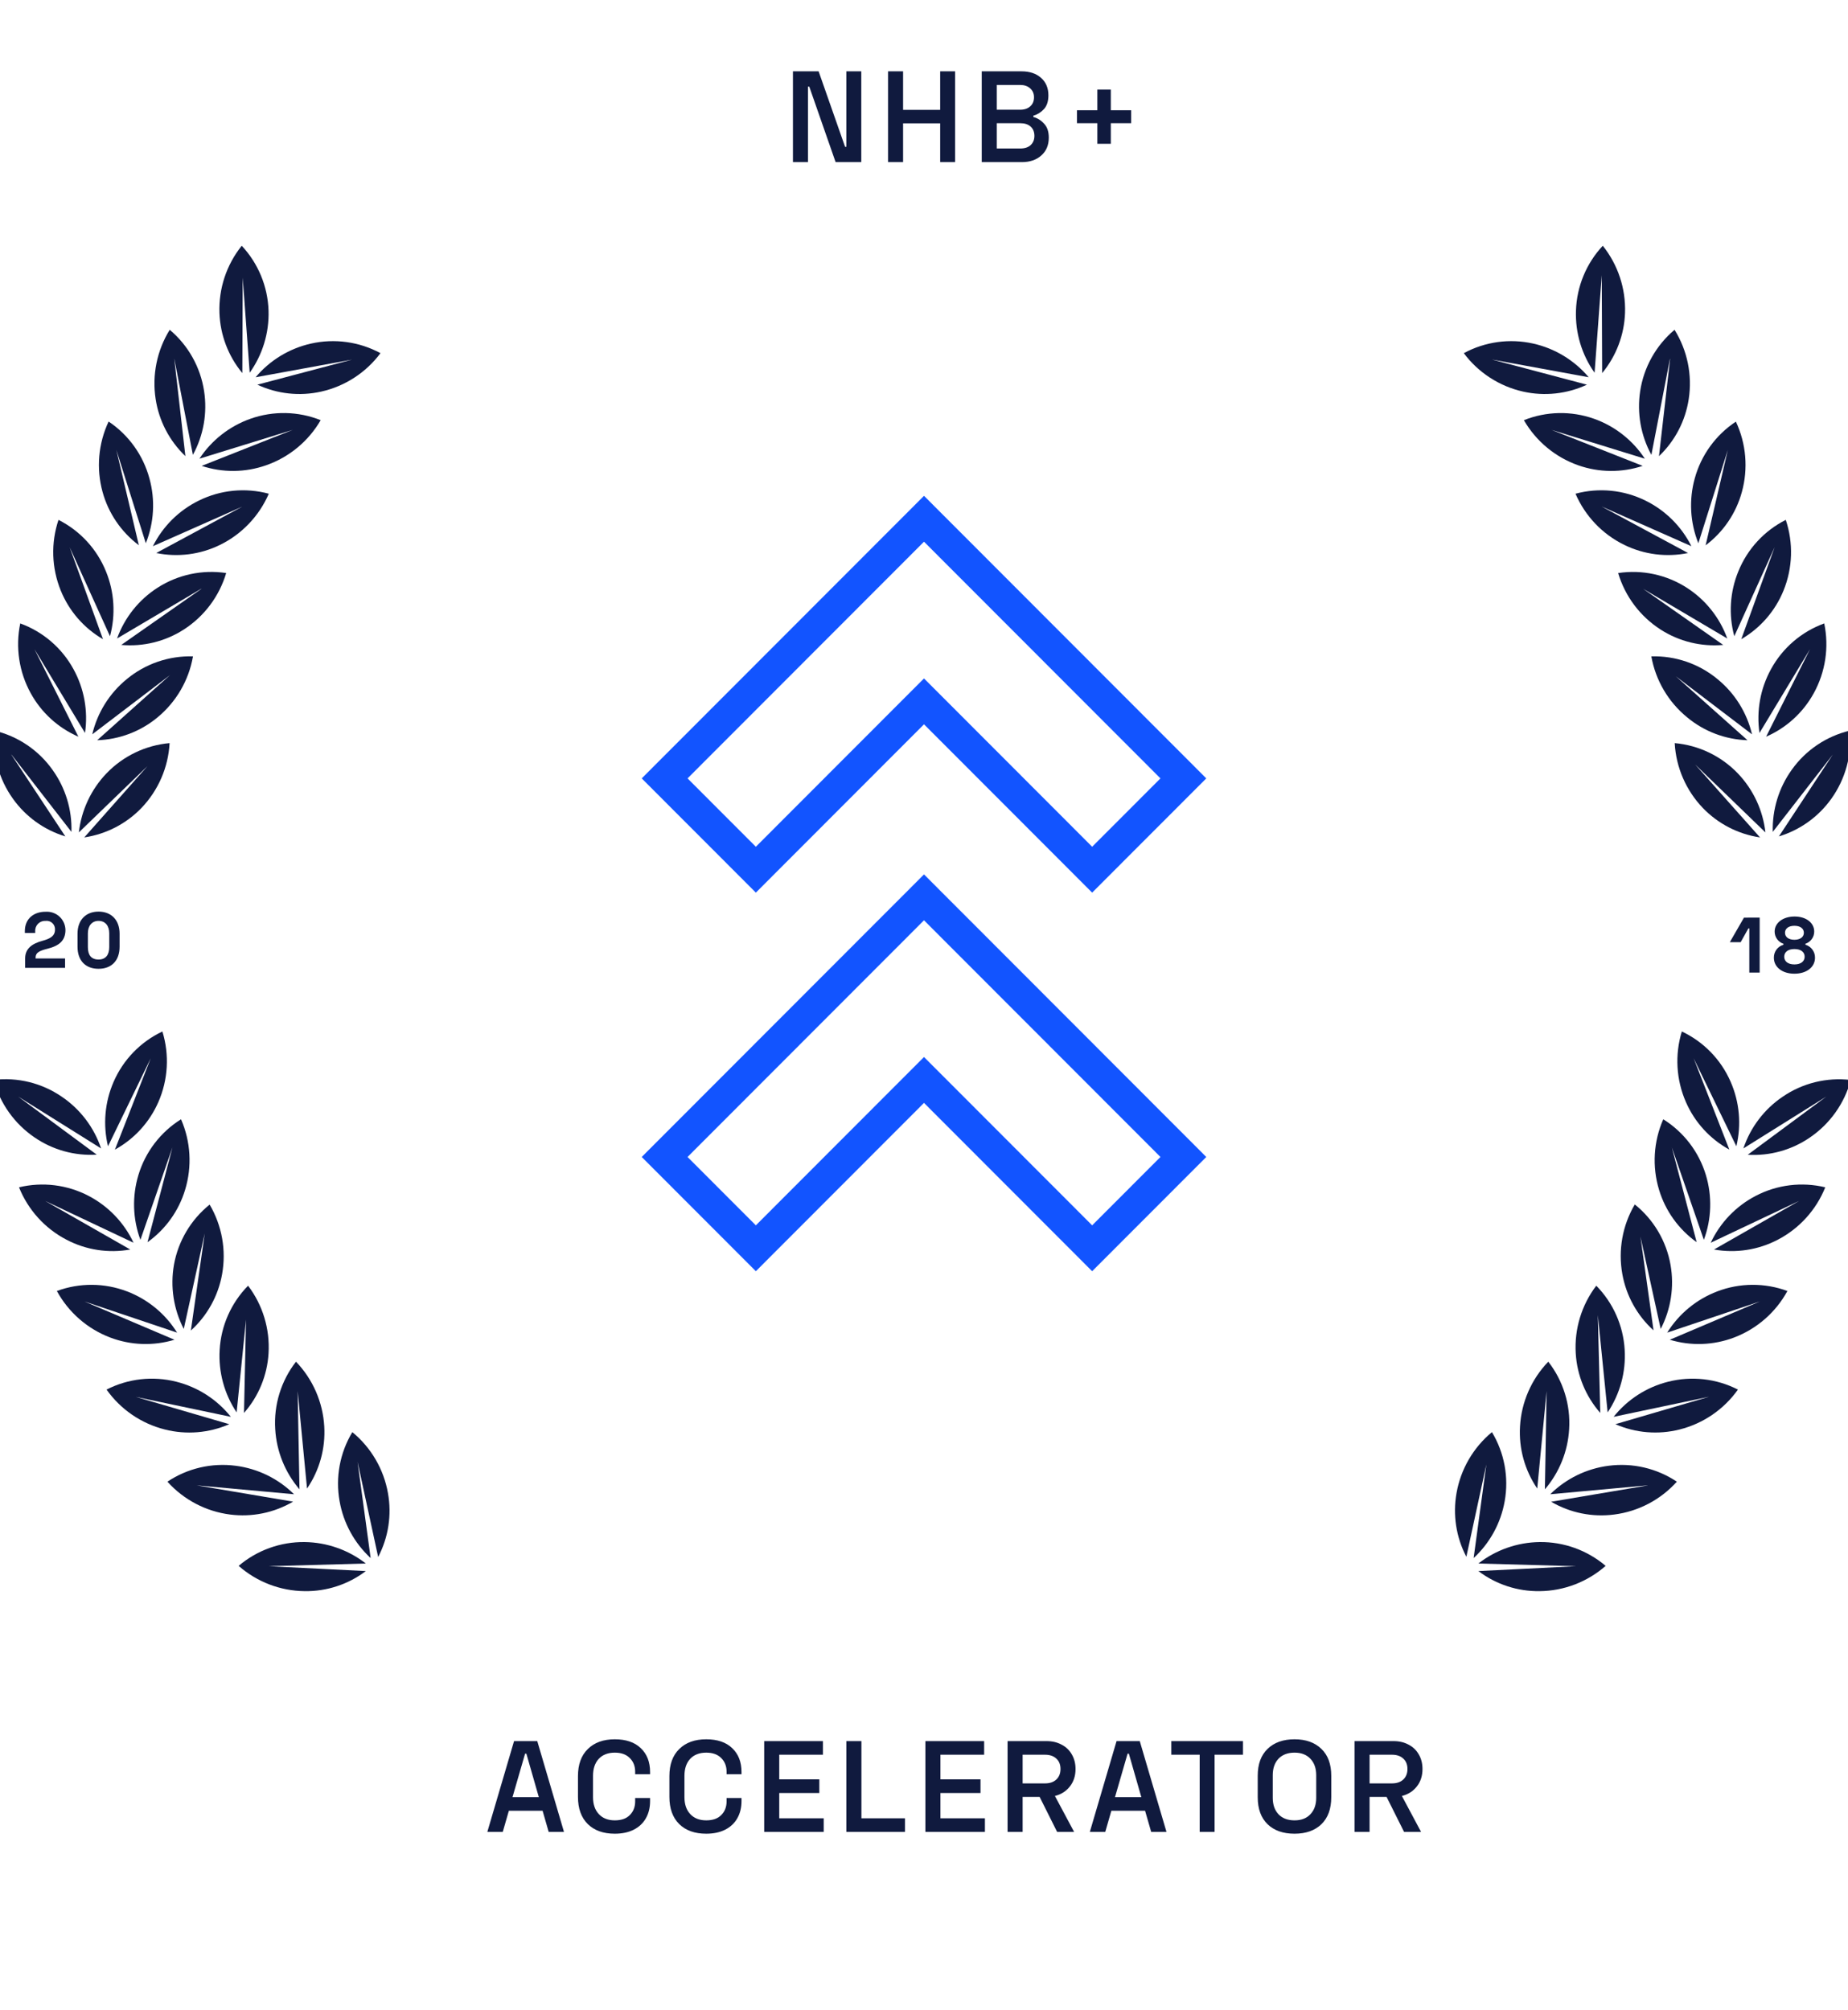<svg width="114" height="124" viewBox="0 0 114 124" fill="none" xmlns="http://www.w3.org/2000/svg">
<g clip-path="url(#clip0)">
<path d="M91.72 90.119L90.906 96.109C91.912 95.18 92.585 93.947 92.822 92.599C93.085 91.131 92.805 89.618 92.035 88.341C90.885 89.293 90.111 90.623 89.852 92.093C89.611 93.436 89.824 94.822 90.457 96.03L91.735 90.128" fill="#101A3E"/>
<path d="M97.229 96.612L91.199 96.445C92.28 95.604 93.606 95.139 94.976 95.122C96.466 95.103 97.913 95.625 99.049 96.59C97.922 97.582 96.477 98.136 94.976 98.15C93.614 98.169 92.285 97.733 91.199 96.911L97.229 96.612Z" fill="#101A3E"/>
<path d="M95.408 85.813L95.302 91.869C96.193 90.828 96.719 89.524 96.798 88.156C96.891 86.659 96.433 85.179 95.511 83.996C94.47 85.075 93.851 86.493 93.767 87.99C93.687 89.349 94.061 90.697 94.83 91.821L95.408 85.813Z" fill="#101A3E"/>
<path d="M101.637 91.624L95.632 92.172C96.606 91.209 97.868 90.591 99.227 90.416C100.704 90.221 102.203 90.569 103.442 91.397C102.439 92.513 101.069 93.232 99.581 93.423C98.232 93.6 96.862 93.323 95.687 92.635L101.637 91.63" fill="#101A3E"/>
<path d="M98.567 81.122L99.173 87.124C99.936 85.987 100.305 84.632 100.224 83.266C100.139 81.778 99.516 80.371 98.471 79.308C97.563 80.502 97.114 81.983 97.205 83.481C97.286 84.841 97.819 86.135 98.719 87.157L98.567 81.122Z" fill="#101A3E"/>
<path d="M105.432 86.158L99.542 87.397C100.396 86.325 101.578 85.564 102.906 85.231C104.352 84.865 105.882 85.037 107.21 85.716C106.343 86.94 105.067 87.813 103.612 88.178C102.292 88.511 100.899 88.396 99.651 87.851L105.432 86.158Z" fill="#101A3E"/>
<path d="M101.153 76.086L102.446 81.976C103.077 80.76 103.29 79.37 103.052 78.021C102.793 76.553 102.01 75.229 100.847 74.296C100.086 75.588 99.813 77.111 100.078 78.587C100.317 79.927 100.994 81.15 102.004 82.064L101.168 76.086" fill="#101A3E"/>
<path d="M108.564 80.28L102.846 82.203C103.57 81.04 104.655 80.146 105.935 79.659C107.327 79.128 108.864 79.119 110.262 79.635C109.544 80.952 108.379 81.969 106.977 82.503C105.705 82.987 104.309 83.036 103.007 82.642L108.564 80.28Z" fill="#101A3E"/>
<path d="M103.134 70.78L105.108 76.479C105.585 75.196 105.628 73.792 105.233 72.482C104.803 71.054 103.868 69.832 102.604 69.042C102 70.415 101.908 71.958 102.344 73.394C102.738 74.697 103.554 75.832 104.663 76.622L103.134 70.78Z" fill="#101A3E"/>
<path d="M110.983 74.081L105.532 76.658C106.114 75.417 107.088 74.402 108.303 73.769C109.623 73.078 111.149 72.89 112.597 73.239C112.04 74.631 111.002 75.778 109.672 76.47C108.464 77.104 107.078 77.317 105.735 77.076L110.977 74.084" fill="#101A3E"/>
<path d="M104.479 65.281L107.113 70.707C107.432 69.38 107.309 67.985 106.762 66.734C106.169 65.367 105.098 64.262 103.749 63.627C103.31 65.061 103.399 66.605 104 67.979C104.544 69.227 105.486 70.259 106.68 70.913L104.479 65.281Z" fill="#101A3E"/>
<path d="M112.661 67.643L107.546 70.841C107.982 69.541 108.833 68.421 109.968 67.652C111.198 66.809 112.692 66.442 114.172 66.619C113.781 68.068 112.884 69.328 111.643 70.171C110.52 70.94 109.174 71.313 107.815 71.231L112.661 67.643Z" fill="#101A3E"/>
<path d="M104.569 47.156L108.906 51.347C108.753 49.983 108.157 48.707 107.21 47.713C106.179 46.637 104.794 45.971 103.31 45.839C103.391 47.337 104.007 48.756 105.045 49.839C105.987 50.818 107.228 51.457 108.573 51.656L104.569 47.156Z" fill="#101A3E"/>
<path d="M113.06 46.55L109.36 51.314C109.321 49.946 109.73 48.603 110.526 47.489C111.39 46.273 112.666 45.412 114.117 45.067C114.25 46.561 113.843 48.053 112.97 49.273C112.179 50.382 111.042 51.198 109.738 51.593L113.06 46.55Z" fill="#101A3E"/>
<path d="M103.279 41.642L108.079 45.297C107.765 43.962 107.02 42.768 105.959 41.899C104.813 40.946 103.358 40.444 101.868 40.488C102.131 41.968 102.918 43.306 104.085 44.255C105.132 45.124 106.44 45.618 107.8 45.66L103.294 41.642" fill="#101A3E"/>
<path d="M111.656 40.046L108.54 45.212C108.341 43.857 108.591 42.475 109.251 41.275C109.966 39.967 111.133 38.965 112.534 38.456C112.84 39.923 112.61 41.452 111.886 42.765C111.23 43.958 110.197 44.9 108.948 45.442L111.656 40.046Z" fill="#101A3E"/>
<path d="M101.359 36.318L106.553 39.386C106.087 38.098 105.211 36.999 104.06 36.257C102.804 35.449 101.297 35.126 99.821 35.349C100.248 36.787 101.178 38.024 102.44 38.834C103.586 39.571 104.945 39.904 106.301 39.782L101.359 36.318Z" fill="#101A3E"/>
<path d="M109.475 33.753L106.986 39.246C106.627 37.925 106.713 36.522 107.231 35.255C107.788 33.872 108.831 32.739 110.162 32.069C110.638 33.491 110.589 35.037 110.023 36.427C109.511 37.688 108.593 38.744 107.416 39.428L109.475 33.753Z" fill="#101A3E"/>
<path d="M98.822 31.251L104.339 33.692C103.726 32.468 102.729 31.478 101.499 30.876C100.161 30.217 98.629 30.067 97.19 30.455C97.783 31.832 98.849 32.952 100.197 33.61C101.417 34.209 102.802 34.386 104.134 34.113L98.816 31.251" fill="#101A3E"/>
<path d="M106.586 27.757L104.769 33.51C104.259 32.239 104.18 30.836 104.545 29.516C104.938 28.078 105.84 26.832 107.083 26.009C107.721 27.366 107.852 28.907 107.452 30.352C107.093 31.665 106.306 32.821 105.217 33.638L106.586 27.757Z" fill="#101A3E"/>
<path d="M95.714 26.518L101.468 28.296C100.72 27.153 99.618 26.288 98.331 25.831C96.927 25.334 95.389 25.365 94.006 25.919C94.756 27.217 95.945 28.204 97.359 28.702C98.644 29.154 100.042 29.166 101.335 28.738L95.714 26.518Z" fill="#101A3E"/>
<path d="M103.016 22.139L101.871 28.059C101.216 26.858 100.973 25.475 101.18 24.123C101.405 22.647 102.158 21.304 103.3 20.343C104.092 21.618 104.403 23.133 104.175 24.616C103.971 25.961 103.326 27.2 102.34 28.138L103.025 22.142" fill="#101A3E"/>
<path d="M92.071 22.184L98.004 23.271C97.122 22.224 95.921 21.494 94.585 21.194C93.132 20.866 91.61 21.076 90.3 21.785C91.196 22.987 92.494 23.828 93.958 24.156C95.281 24.453 96.666 24.303 97.895 23.729L92.059 22.184" fill="#101A3E"/>
<path d="M98.809 16.976L98.367 22.993C97.574 21.875 97.171 20.528 97.219 19.159C97.268 17.669 97.856 16.248 98.873 15.159C99.81 16.331 100.296 17.799 100.245 19.298C100.198 20.659 99.702 21.966 98.834 23.014L98.809 16.976Z" fill="#101A3E"/>
<path d="M22.05 90.119L22.864 96.109C21.858 95.18 21.185 93.947 20.948 92.599C20.685 91.131 20.965 89.618 21.735 88.341C22.893 89.294 23.673 90.629 23.933 92.106C24.174 93.449 23.961 94.834 23.328 96.042L22.05 90.14" fill="#101A3E"/>
<path d="M16.539 96.612L22.568 96.445C21.488 95.604 20.163 95.139 18.795 95.122C17.305 95.103 15.858 95.625 14.722 96.59C15.849 97.582 17.294 98.135 18.795 98.15C20.156 98.169 21.484 97.733 22.568 96.911L16.539 96.609" fill="#101A3E"/>
<path d="M18.362 85.813L18.474 91.869C17.583 90.828 17.057 89.524 16.978 88.156C16.883 86.66 17.339 85.18 18.259 83.996C19.298 85.076 19.917 86.493 20.003 87.99C20.083 89.349 19.709 90.697 18.94 91.821L18.362 85.813Z" fill="#101A3E"/>
<path d="M12.133 91.624L18.138 92.172C17.165 91.209 15.902 90.591 14.543 90.416C13.066 90.221 11.567 90.569 10.328 91.397C11.331 92.513 12.701 93.232 14.189 93.423C15.538 93.597 16.907 93.318 18.08 92.629L12.133 91.624Z" fill="#101A3E"/>
<path d="M15.204 81.122L14.598 87.124C13.837 85.987 13.469 84.632 13.55 83.266C13.635 81.778 14.258 80.371 15.303 79.308C16.21 80.503 16.658 81.984 16.566 83.481C16.485 84.841 15.952 86.135 15.052 87.157L15.182 81.122" fill="#101A3E"/>
<path d="M8.335 86.158L14.24 87.397C13.386 86.326 12.204 85.565 10.876 85.231C9.43 84.864 7.9 85.037 6.573 85.716C7.439 86.94 8.715 87.814 10.17 88.178C11.494 88.513 12.892 88.398 14.143 87.851L8.347 86.158" fill="#101A3E"/>
<path fill-rule="evenodd" clip-rule="evenodd" d="M57 66.617L46.627 77L41 71.368L57 55.353L73 71.368L67.373 77L57 66.617ZM57 43.264L46.627 53.647L41 48.015L57 32L73 48.015L67.373 53.647L57 43.264Z" stroke="#1254FF" stroke-width="2"/>
<path d="M12.629 76.086L11.336 81.976C10.707 80.759 10.495 79.37 10.73 78.021C10.992 76.557 11.774 75.237 12.932 74.305C13.693 75.597 13.966 77.12 13.701 78.596C13.463 79.936 12.785 81.159 11.775 82.073L12.629 76.086Z" fill="#101A3E"/>
<path d="M5.207 80.28L10.924 82.203C10.201 81.04 9.115 80.146 7.835 79.659C6.443 79.128 4.906 79.119 3.508 79.635C4.226 80.952 5.391 81.969 6.793 82.503C8.065 82.987 9.461 83.036 10.764 82.642L5.207 80.28Z" fill="#101A3E"/>
<path d="M10.637 70.78L8.662 76.479C8.186 75.196 8.143 73.792 8.538 72.482C8.968 71.054 9.903 69.832 11.167 69.042C11.768 70.417 11.857 71.962 11.418 73.397C11.024 74.7 10.208 75.835 9.099 76.625L10.637 70.78Z" fill="#101A3E"/>
<path d="M2.788 74.081L8.238 76.658C7.656 75.418 6.682 74.403 5.468 73.769C4.148 73.078 2.622 72.89 1.173 73.239C1.731 74.631 2.769 75.778 4.099 76.47C5.307 77.105 6.692 77.318 8.036 77.076L2.788 74.081Z" fill="#101A3E"/>
<path d="M9.297 65.281L6.663 70.707C6.342 69.381 6.463 67.986 7.008 66.734C7.601 65.368 8.671 64.263 10.018 63.627C10.459 65.061 10.371 66.605 9.77 67.979C9.225 69.226 8.283 70.258 7.09 70.913L9.297 65.281Z" fill="#101A3E"/>
<path d="M1.122 67.643L6.236 70.841C5.8 69.541 4.949 68.421 3.814 67.652C2.584 66.806 1.089 66.437 -0.393 66.613C-0.002 68.062 0.895 69.322 2.136 70.165C3.26 70.934 4.608 71.307 5.967 71.225L1.122 67.643Z" fill="#101A3E"/>
<path d="M9.205 47.156L4.865 51.347C5.018 49.983 5.614 48.707 6.561 47.713C7.592 46.637 8.978 45.971 10.462 45.839C10.38 47.337 9.764 48.756 8.726 49.839C7.784 50.818 6.543 51.457 5.198 51.656L9.205 47.138" fill="#101A3E"/>
<path d="M0.709 46.55L4.407 51.314C4.449 49.946 4.039 48.602 3.241 47.489C2.378 46.272 1.101 45.411 -0.351 45.067C-0.483 46.561 -0.074 48.054 0.8 49.273C1.591 50.382 2.727 51.198 4.031 51.593L0.7 46.55" fill="#101A3E"/>
<path d="M10.491 41.641L5.691 45.297C6.006 43.962 6.751 42.768 7.811 41.899C8.959 40.946 10.414 40.445 11.905 40.488C11.648 41.965 10.87 43.301 9.713 44.255C8.665 45.124 7.357 45.618 5.997 45.66L10.491 41.641Z" fill="#101A3E"/>
<path d="M2.127 40.046L5.244 45.212C5.442 43.857 5.193 42.475 4.532 41.275C3.817 39.967 2.65 38.965 1.249 38.456C0.943 39.923 1.173 41.452 1.897 42.765C2.553 43.958 3.586 44.9 4.835 45.442L2.127 40.046Z" fill="#101A3E"/>
<path d="M12.414 36.317L7.221 39.385C7.686 38.097 8.562 36.998 9.713 36.257C10.969 35.448 12.476 35.125 13.953 35.348C13.526 36.786 12.598 38.023 11.336 38.834C10.192 39.569 8.836 39.903 7.481 39.782L12.426 36.321" fill="#101A3E"/>
<path d="M4.296 33.753L6.785 39.246C7.142 37.925 7.056 36.522 6.54 35.255C5.982 33.872 4.94 32.739 3.608 32.069C3.132 33.491 3.182 35.037 3.747 36.427C4.259 37.688 5.175 38.744 6.352 39.428L4.296 33.753Z" fill="#101A3E"/>
<path d="M14.946 31.251L9.432 33.692C10.044 32.467 11.042 31.477 12.272 30.876C13.61 30.217 15.142 30.067 16.582 30.455C15.986 31.831 14.92 32.95 13.575 33.61C12.354 34.209 10.969 34.386 9.638 34.113L14.946 31.251Z" fill="#101A3E"/>
<path d="M7.178 27.757L8.995 33.51C9.505 32.239 9.584 30.836 9.219 29.516C8.832 28.079 7.937 26.831 6.7 26.003C6.062 27.36 5.93 28.9 6.327 30.346C6.688 31.659 7.475 32.815 8.565 33.632L7.178 27.757Z" fill="#101A3E"/>
<path d="M18.056 26.518L12.302 28.295C13.055 27.152 14.161 26.286 15.452 25.83C16.858 25.333 18.397 25.364 19.782 25.918C19.029 27.218 17.834 28.206 16.415 28.701C15.131 29.153 13.734 29.166 12.442 28.738L18.056 26.518Z" fill="#101A3E"/>
<path d="M10.755 22.139L11.899 28.059C12.556 26.859 12.799 25.475 12.59 24.123C12.365 22.647 11.612 21.304 10.47 20.343C9.681 21.618 9.373 23.132 9.601 24.613C9.805 25.958 10.451 27.197 11.436 28.135L10.752 22.139" fill="#101A3E"/>
<path d="M21.715 22.184L15.767 23.272C16.648 22.224 17.848 21.494 19.183 21.194C20.637 20.866 22.16 21.076 23.471 21.785C22.575 22.987 21.276 23.829 19.813 24.156C18.489 24.453 17.105 24.303 15.876 23.729L21.715 22.184Z" fill="#101A3E"/>
<path d="M14.961 16.976L15.403 22.993C16.2 21.877 16.608 20.53 16.566 19.159C16.517 17.669 15.929 16.248 14.912 15.159C13.973 16.329 13.485 17.798 13.537 19.298C13.584 20.659 14.08 21.966 14.949 23.014L14.973 16.976" fill="#101A3E"/>
<path d="M1.533 57.434V57.549H2.172V57.443C2.167 57.358 2.181 57.272 2.211 57.192C2.242 57.111 2.289 57.039 2.35 56.978C2.411 56.918 2.485 56.871 2.565 56.841C2.646 56.811 2.731 56.799 2.817 56.804C2.892 56.795 2.968 56.803 3.04 56.826C3.111 56.85 3.177 56.889 3.232 56.941C3.287 56.992 3.329 57.056 3.357 57.126C3.385 57.196 3.397 57.271 3.392 57.346C3.392 57.743 3.09 57.904 2.617 58.034C1.993 58.203 1.551 58.503 1.551 59.121V59.702H4.013V59.121H2.196V59.06C2.196 58.758 2.448 58.645 2.923 58.524C3.635 58.346 4.038 58.034 4.038 57.364C4.035 57.21 4.002 57.058 3.939 56.917C3.876 56.776 3.786 56.648 3.672 56.544C3.559 56.438 3.426 56.358 3.28 56.306C3.135 56.254 2.98 56.232 2.826 56.241C2.121 56.232 1.533 56.641 1.533 57.434ZM4.782 57.598V58.394C4.782 59.285 5.303 59.76 6.079 59.76C6.854 59.76 7.378 59.285 7.378 58.394V57.598C7.378 56.738 6.854 56.232 6.079 56.232C5.303 56.232 4.782 56.741 4.782 57.598ZM5.421 57.571C5.421 57.119 5.664 56.804 6.079 56.804C6.493 56.804 6.739 57.107 6.739 57.571V58.421C6.739 58.882 6.536 59.188 6.079 59.188C5.621 59.188 5.421 58.903 5.421 58.421V57.571Z" fill="#101A3E"/>
<path d="M107.582 56.604L106.71 58.118H107.379L107.855 57.267H107.912V59.993H108.551V56.601L107.582 56.604ZM109.475 57.461C109.474 57.628 109.526 57.791 109.623 57.927C109.72 58.062 109.858 58.163 110.017 58.215V58.276C109.844 58.326 109.692 58.432 109.585 58.577C109.479 58.722 109.423 58.898 109.427 59.078C109.427 59.669 109.96 60.063 110.695 60.063C111.431 60.063 111.964 59.669 111.964 59.078C111.968 58.898 111.912 58.722 111.805 58.577C111.699 58.432 111.547 58.326 111.374 58.276V58.215C111.532 58.163 111.67 58.062 111.767 57.926C111.865 57.791 111.917 57.628 111.916 57.461C111.916 56.928 111.422 56.535 110.705 56.535C109.987 56.535 109.475 56.928 109.475 57.461ZM110.114 57.537C110.114 57.267 110.35 57.107 110.695 57.107C111.041 57.107 111.277 57.267 111.277 57.537C111.277 57.807 111.038 57.97 110.695 57.97C110.353 57.97 110.114 57.81 110.114 57.537ZM110.066 59.015C110.066 58.736 110.287 58.542 110.695 58.542C111.104 58.542 111.325 58.736 111.325 59.015C111.325 59.294 111.101 59.49 110.695 59.49C110.29 59.49 110.066 59.297 110.066 59.015Z" fill="#101A3E"/>
<path d="M50.499 4.4L52.131 9.056H52.211V4.4H53.131V10H51.547L49.923 5.344H49.843V10H48.915V4.4H50.499ZM55.71 4.4V6.776H57.998V4.4H58.918V10H57.998V7.608H55.71V10H54.782V4.4H55.71ZM63.026 4.4C63.517 4.4 63.914 4.533 64.218 4.8C64.522 5.067 64.674 5.427 64.674 5.88C64.674 6.243 64.584 6.525 64.402 6.728C64.221 6.925 64.002 7.061 63.746 7.136V7.216C64.002 7.285 64.224 7.424 64.41 7.632C64.602 7.835 64.698 8.12 64.698 8.488C64.698 8.952 64.544 9.32 64.234 9.592C63.93 9.864 63.533 10 63.042 10H60.562V4.4H63.026ZM62.93 6.768C63.192 6.768 63.4 6.699 63.554 6.56C63.709 6.421 63.786 6.235 63.786 6C63.786 5.771 63.706 5.587 63.546 5.448C63.392 5.309 63.186 5.24 62.93 5.24H61.49V6.768H62.93ZM62.946 9.16C63.213 9.16 63.424 9.091 63.578 8.952C63.733 8.808 63.81 8.619 63.81 8.384C63.81 8.139 63.733 7.947 63.578 7.808C63.424 7.669 63.208 7.6 62.93 7.6H61.49V9.16H62.946ZM67.692 6.8V5.528H68.524V6.8H69.78V7.6H68.524V8.872H67.692V7.6H66.436V6.8H67.692Z" fill="#101A3E"/>
<path d="M33.143 107.4L34.791 113H33.847L33.471 111.696H31.391L31.015 113H30.063L31.711 107.4H33.143ZM33.239 110.856L32.471 108.176H32.391L31.615 110.856H33.239ZM35.654 109.56C35.654 108.84 35.857 108.283 36.262 107.888C36.667 107.488 37.222 107.288 37.926 107.288C38.614 107.288 39.147 107.469 39.526 107.832C39.91 108.195 40.102 108.685 40.102 109.304V109.44H39.182V109.288C39.182 108.947 39.073 108.667 38.854 108.448C38.635 108.224 38.326 108.112 37.926 108.112C37.505 108.112 37.174 108.24 36.934 108.496C36.699 108.752 36.582 109.101 36.582 109.544V110.856C36.582 111.299 36.702 111.648 36.942 111.904C37.182 112.16 37.51 112.288 37.926 112.288C38.331 112.288 38.641 112.179 38.854 111.96C39.073 111.741 39.182 111.461 39.182 111.12V110.912H40.102V111.104C40.102 111.509 40.014 111.864 39.838 112.168C39.667 112.467 39.419 112.699 39.094 112.864C38.769 113.029 38.379 113.112 37.926 113.112C37.222 113.112 36.667 112.915 36.262 112.52C35.857 112.12 35.654 111.56 35.654 110.84V109.56ZM41.294 109.56C41.294 108.84 41.497 108.283 41.902 107.888C42.307 107.488 42.862 107.288 43.566 107.288C44.254 107.288 44.787 107.469 45.166 107.832C45.55 108.195 45.742 108.685 45.742 109.304V109.44H44.822V109.288C44.822 108.947 44.713 108.667 44.494 108.448C44.275 108.224 43.966 108.112 43.566 108.112C43.145 108.112 42.814 108.24 42.574 108.496C42.339 108.752 42.222 109.101 42.222 109.544V110.856C42.222 111.299 42.342 111.648 42.582 111.904C42.822 112.16 43.15 112.288 43.566 112.288C43.971 112.288 44.281 112.179 44.494 111.96C44.713 111.741 44.822 111.461 44.822 111.12V110.912H45.742V111.104C45.742 111.509 45.654 111.864 45.478 112.168C45.307 112.467 45.059 112.699 44.734 112.864C44.409 113.029 44.019 113.112 43.566 113.112C42.862 113.112 42.307 112.915 41.902 112.52C41.497 112.12 41.294 111.56 41.294 110.84V109.56ZM50.766 107.4V108.24H48.07V109.76H50.542V110.6H48.07V112.16H50.814V113H47.142V107.4H50.766ZM53.14 107.4V112.16H55.828V113H52.212V107.4H53.14ZM60.71 107.4V108.24H58.014V109.76H60.486V110.6H58.014V112.16H60.758V113H57.086V107.4H60.71ZM66.348 109.12C66.348 109.547 66.23 109.907 65.996 110.2C65.766 110.493 65.46 110.688 65.076 110.784L66.26 113H65.212L64.132 110.84H63.084V113H62.156V107.4H64.564C64.91 107.4 65.217 107.472 65.484 107.616C65.756 107.755 65.966 107.955 66.116 108.216C66.27 108.477 66.348 108.779 66.348 109.12ZM63.084 110.008H64.468C64.761 110.008 64.993 109.928 65.164 109.768C65.334 109.608 65.42 109.392 65.42 109.12C65.42 108.848 65.334 108.635 65.164 108.48C64.993 108.32 64.761 108.24 64.468 108.24H63.084V110.008ZM70.31 107.4L71.958 113H71.014L70.638 111.696H68.558L68.182 113H67.23L68.878 107.4H70.31ZM70.406 110.856L69.638 108.176H69.558L68.782 110.856H70.406ZM76.678 107.4V108.24H74.926V113H74.006V108.24H72.254V107.4H76.678ZM77.587 109.536C77.587 108.821 77.789 108.269 78.195 107.88C78.6 107.485 79.154 107.288 79.859 107.288C80.557 107.288 81.109 107.485 81.514 107.88C81.92 108.269 82.123 108.821 82.123 109.536V110.864C82.123 111.579 81.92 112.133 81.514 112.528C81.109 112.917 80.557 113.112 79.859 113.112C79.154 113.112 78.6 112.917 78.195 112.528C77.789 112.133 77.587 111.579 77.587 110.864V109.536ZM78.514 110.896C78.514 111.323 78.632 111.661 78.867 111.912C79.106 112.163 79.437 112.288 79.859 112.288C80.275 112.288 80.6 112.163 80.835 111.912C81.075 111.661 81.195 111.323 81.195 110.896V109.504C81.195 109.077 81.075 108.739 80.835 108.488C80.6 108.237 80.275 108.112 79.859 108.112C79.437 108.112 79.106 108.237 78.867 108.488C78.632 108.739 78.514 109.077 78.514 109.504V110.896ZM87.751 109.12C87.751 109.547 87.634 109.907 87.4 110.2C87.17 110.493 86.864 110.688 86.48 110.784L87.663 113H86.615L85.535 110.84H84.487V113H83.559V107.4H85.968C86.314 107.4 86.621 107.472 86.888 107.616C87.159 107.755 87.37 107.955 87.519 108.216C87.674 108.477 87.751 108.779 87.751 109.12ZM84.487 110.008H85.871C86.165 110.008 86.397 109.928 86.567 109.768C86.738 109.608 86.823 109.392 86.823 109.12C86.823 108.848 86.738 108.635 86.567 108.48C86.397 108.32 86.165 108.24 85.871 108.24H84.487V110.008Z" fill="#101A3E"/>
</g>
<defs>
<clipPath id="clip0">
<rect width="114" height="124" fill="white"/>
</clipPath>
</defs>
</svg>
